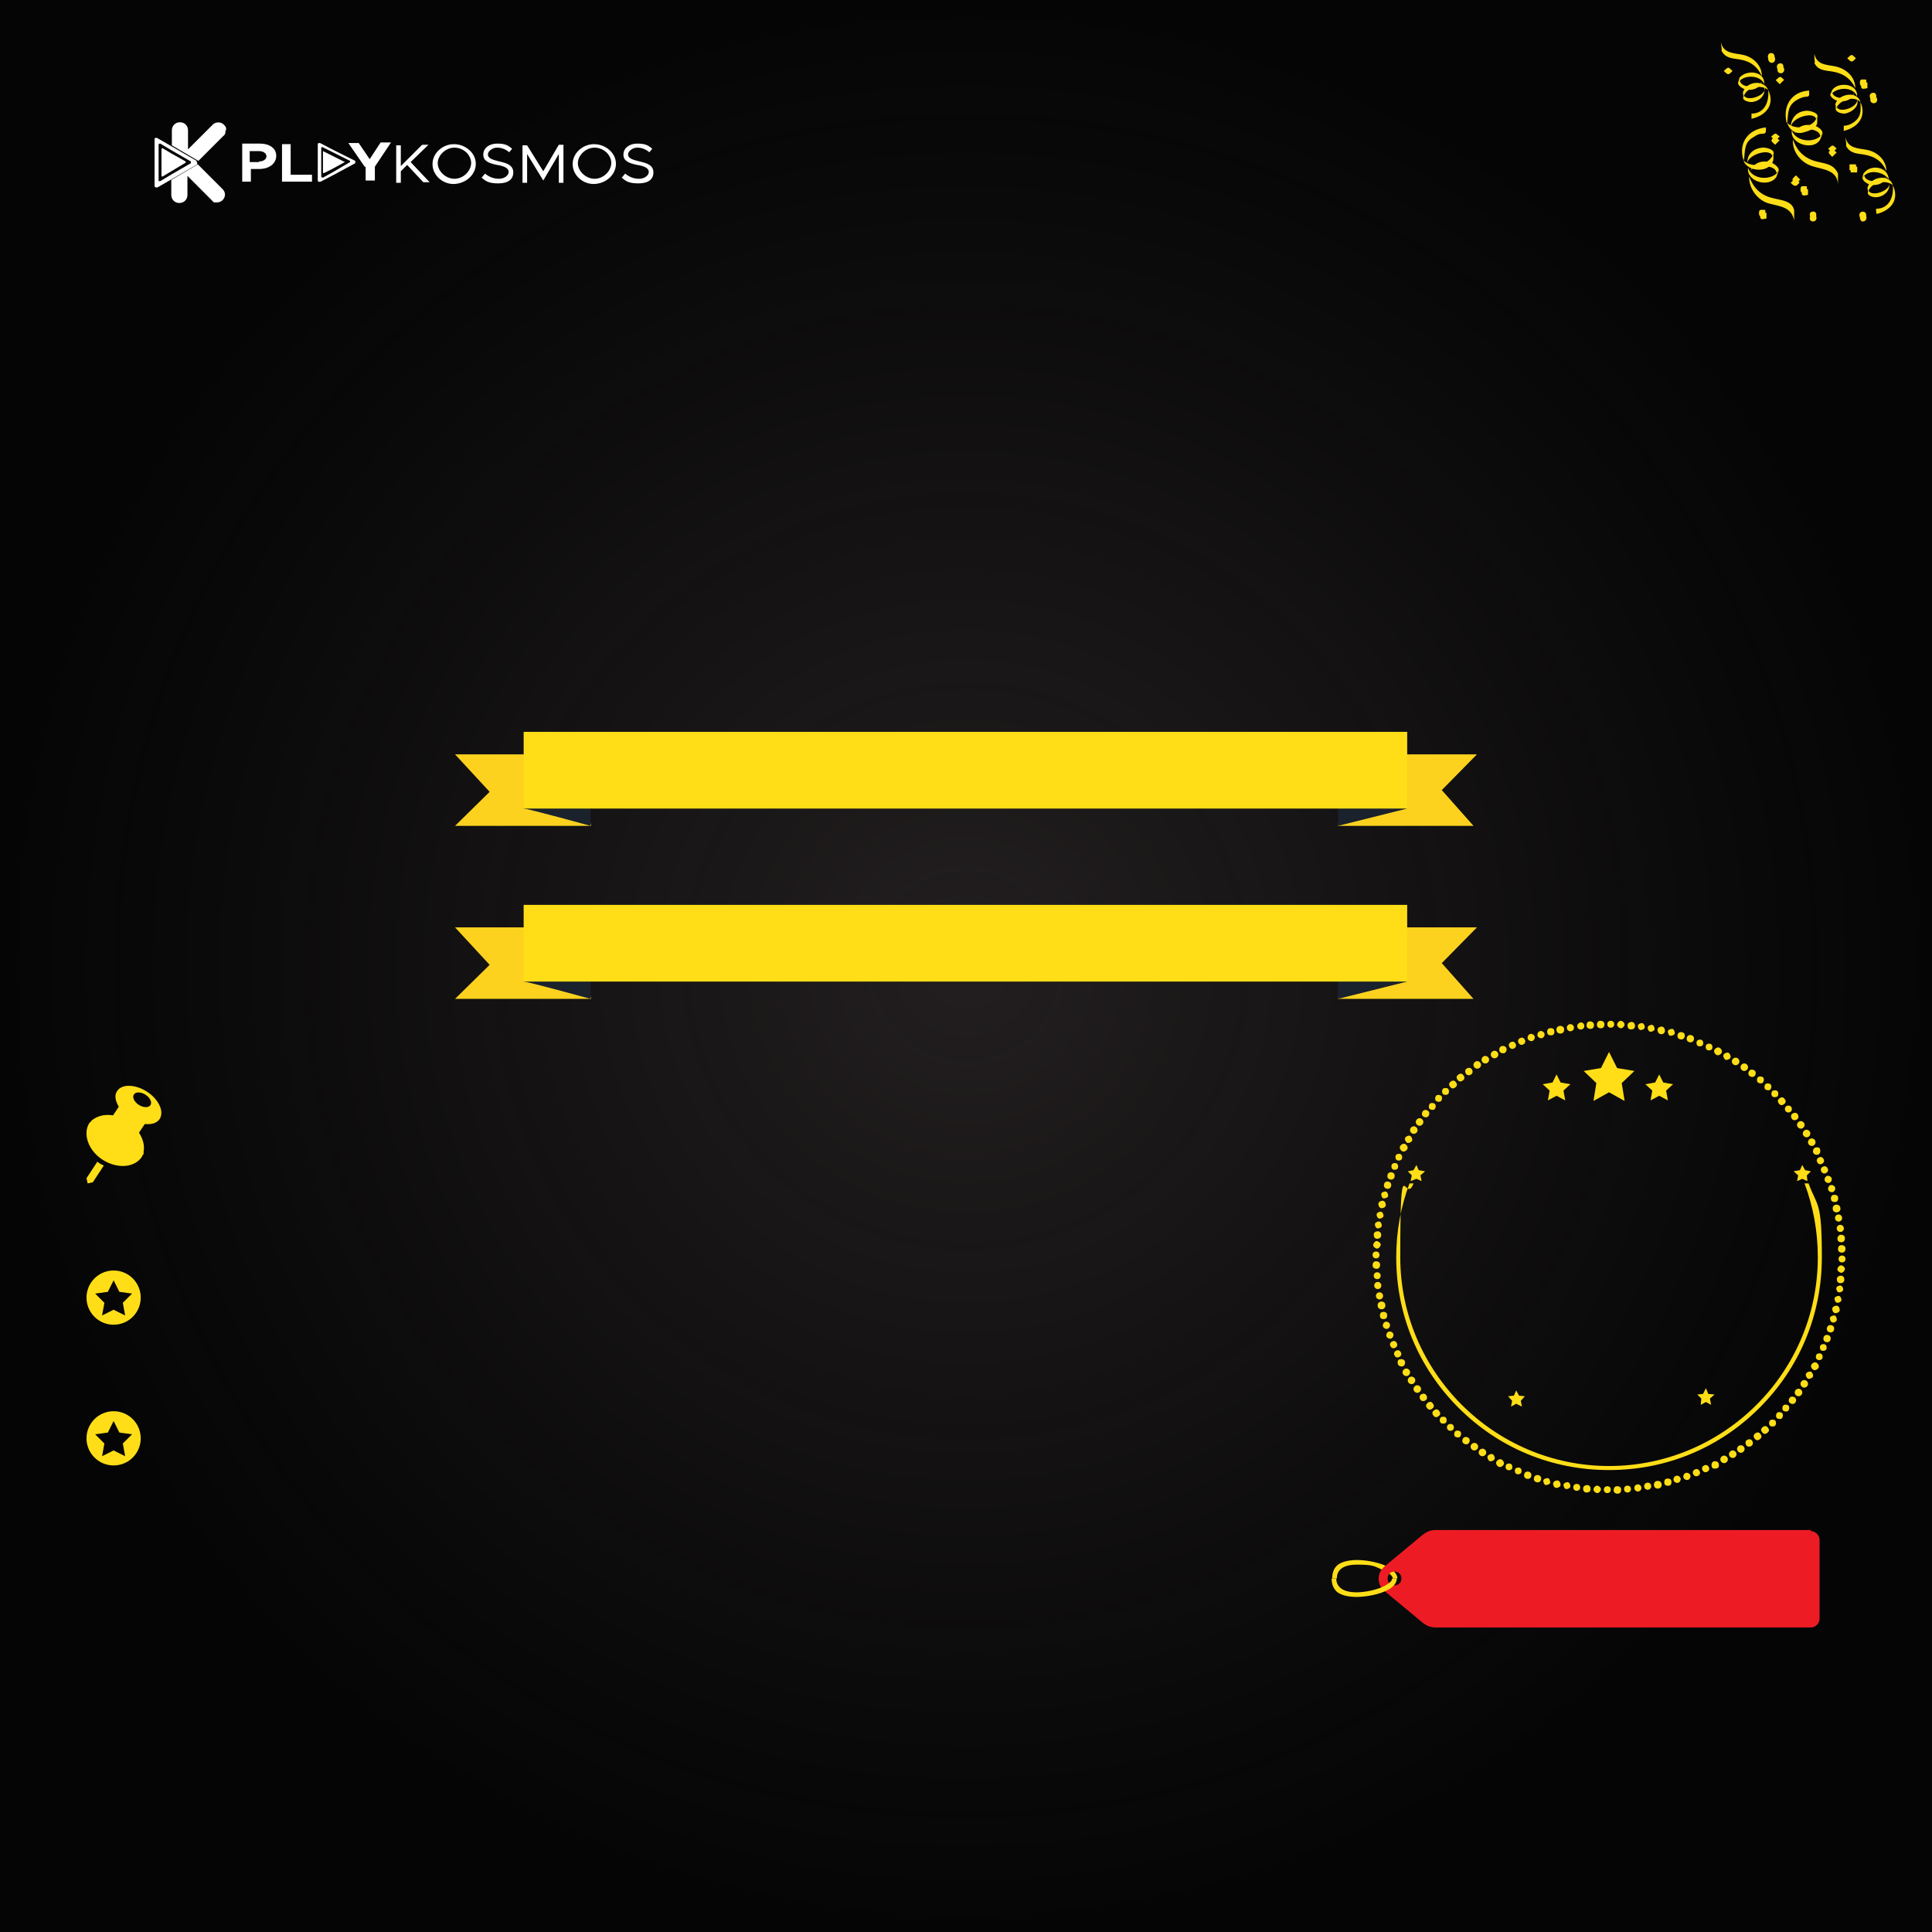 <?xml version="1.0" encoding="UTF-8"?>
<svg id="uuid-5d4c7c06-7549-42d8-900b-44bafec30b8a" data-name="Layer 1" xmlns="http://www.w3.org/2000/svg" width="335" height="335" xmlns:xlink="http://www.w3.org/1999/xlink" viewBox="0 0 335 335">
  <rect x="0" y="0" width="335" height="335" fill="#333333" stroke="none"/>
  <defs>
    <radialGradient id="uuid-5f9fe7d2-a66f-4a2b-bd72-95e60a040058" cx="167.5" cy="-338.39" fx="167.5" fy="-338.39" r="167.5" gradientTransform="translate(0 -170.89) scale(1 -1)" gradientUnits="userSpaceOnUse">
      <stop offset="0" stop-color="#231f20"/>
      <stop offset="1" stop-color="#000" stop-opacity=".9"/>
    </radialGradient>
  </defs>
  <path d="M0,0H335V335H0V0Z" fill="url(#uuid-5f9fe7d2-a66f-4a2b-bd72-95e60a040058)"/>
  <g>
    <g>
      <path d="M39.1,22.6c0,.4,0,.7-.4,1l-4.3,4.3-4.6-2.7v-2.6c0-.8,.6-1.4,1.4-1.4s1.4,.6,1.4,1.4v3.3l4.3-4.3c.5-.5,1.4-.5,1.9,0s.4,.6,.4,1m-1.5,12.5h-.5c-.2,0-.3-.2-.4-.3l-4.3-4.3v3.3c0,.8-.6,1.4-1.4,1.4s-1.4-.6-1.4-1.4v-2.6l4.6-2.7,4.3,4.3c.9,.9,.2,2.3-1,2.3m-3.5-7v-.2l-1.2-.7-3.1-1.8-2.6-1.5c-.1,0-.3,0-.4,.1v8.2c0,.2,.1,.3,.3,.3h.2l2.6-1.5,4.3-2.5v-.3l-.1-.1Zm-1,.1v.1l-3.3,1.9-2,1.2h-.3v-6.3c0-.1,.1-.2,.2-.2h.1l2,1.2,3.3,1.9v.2Z" fill="#fff"/>
      <path d="M32.2,28.2l-2.5,1.5-1.5,.9h-.2v-4.7s0-.2,.2-.2l1.5,.9,2.5,1.4v.2" fill="#fff"/>
      <g>
        <path d="M61.6,28v-.1l-3.8-1.9-2.3-1.2c-.2,0-.4,0-.4,.2v6.3c0,.2,.3,.3,.5,.2l2.3-1.2,3.7-2v-.3Zm-.9,.1l-2.9,1.7-1.8,1s-.3,0-.3-.2v-4.9c0-.1,0-.2,.2-.2l1.8,.9,3,1.5v.2Z" fill="#fff"/>
        <path d="M59.8,28.1l-2.2,1.2-1.4,.7h-.2v-3.8l1.4,.7,2.2,1.1m-17.8-3.1h3.3c1.6,0,2.8,.8,2.8,2.1s-1.1,2.2-2.7,2.3h-1.7v2.2h-1.5v-6.6h-.2Zm3.1,3.1c.8,0,1.3-.4,1.3-.9s-.5-.9-1.3-.9h-1.6v1.9h1.6v-.1Zm9.2,2.2v1.3h-5.2v-6.5h1.5v5.3h3.7v-.1Zm9.2-1.2l-2.9-4.2h1.8l1.9,2.8,1.9-2.9h1.8l-2.8,4.2v2.4h-1.6v-2.4h-.1v.1Zm5.4-3.8h.8v3.6l3.7-3.7h1.1l-3.1,3,3.3,3.5h-1.1l-2.8-3-1.1,1.1v2h-.8v-6.5Zm6.3,3.2c0-1.8,1.7-3.4,3.7-3.4s3.8,1.5,3.8,3.4-1.7,3.4-3.7,3.5c-2,.1-3.8-1.5-3.8-3.4v-.1Zm6.7-.1c0-1.5-1.4-2.7-2.9-2.7s-2.9,1.3-2.9,2.7,1.4,2.7,2.9,2.7,2.9-1.3,2.9-2.8v.1Zm1.9,2.4l.5-.6c.6,.5,1.4,.9,2.4,.9s1.7-.6,1.7-1.2-.7-1-2-1.2c-1.5-.3-2.4-.7-2.4-1.8s1-1.9,2.4-1.9,1.9,.3,2.6,.9l-.5,.6c-.6-.5-1.3-.8-2.1-.8s-1.6,.6-1.6,1.2,.7,.9,2,1.2c1.4,.3,2.4,.7,2.4,1.9s-.9,1.9-2.6,1.9-2.2-.4-2.9-1l.1-.1Zm7-5.5h.8l2.8,4.5,2.7-4.6h.8v6.6h-.8v-5l-2.7,4.6-2.8-4.6v5h-.8v-6.5Zm8.7,3.2c0-1.8,1.7-3.4,3.7-3.4s3.8,1.5,3.8,3.4-1.7,3.4-3.7,3.5c-2,.1-3.8-1.5-3.8-3.4v-.1Zm6.7-.1c0-1.5-1.4-2.7-2.9-2.7s-2.9,1.3-2.9,2.7,1.4,2.7,2.9,2.7,2.9-1.3,2.9-2.8v.1Zm1.9,2.4l.5-.6c.6,.5,1.4,.9,2.4,.9s1.7-.6,1.7-1.2-.7-1-2-1.2c-1.5-.3-2.4-.7-2.4-1.8s1-1.9,2.4-1.9,1.9,.3,2.6,.9l-.5,.6c-.6-.5-1.3-.8-2.1-.8s-1.6,.6-1.6,1.2,.7,.9,2,1.2c1.4,.3,2.4,.7,2.4,1.9s-.9,1.9-2.6,1.9-2.2-.4-2.9-1l.1-.1Z" fill="#fff"/>
      </g>
    </g>
    <g>
      <path d="M312.9,205.2c1.5,4,2.3,8.3,2.3,12.8,0,20-16.3,36.2-36.2,36.2s-36.2-16.3-36.2-36.2,.8-8.8,2.3-12.8h-.7c-1.5,4-2.3,8.3-2.3,12.8,0,9.9,3.8,19.1,10.8,26.1,7,7,16.2,10.8,26.1,10.8s19.1-3.8,26.1-10.8,10.8-16.2,10.8-26.1-.8-8.7-2.3-12.8h-.7Zm-33.9-22.8l1.4,2.8,3,.5-2.2,2.1,.5,3.1-2.7-1.5-2.7,1.5,.5-3.1-2.2-2.1,3-.5,1.4-2.8h0Zm8.7,3.9l.7,1.4,1.7,.3-1.2,1.1,.3,1.7-1.5-.8-1.5,.8,.3-1.7-1.2-1.1,1.7-.3,.7-1.4Zm-17.8,0l.7,1.4,1.7,.3-1.2,1.1,.3,1.7-1.5-.8-1.5,.8,.3-1.7-1.2-1.1,1.7-.3,.7-1.4Z" fill="#ffde17"/>
      <path d="M262.9,241.1l.5,.9,1,.1-.7,.8,.2,1-1-.5-.9,.5,.2-1-.7-.8,1-.1,.4-.9Zm32.9-.4l.4,1,1.1,.1-.8,.7,.2,1.1-.9-.5-.9,.5,.1-1.1-.7-.7,1-.1,.5-1h0Zm16.7-38.7l.5,.9,1,.2-.7,.7,.1,1-.9-.4-.9,.4,.2-1-.8-.7,1.1-.2,.4-.9h0Zm-66.9,0l.4,.9,1.1,.2-.8,.7,.2,1-.9-.4-1,.4,.2-1-.7-.7,1-.2,.5-.9Z" fill="#ffde17"/>
      <g>
        <circle cx="279.3" cy="177.6" r=".6" fill="#ffde17"/>
        <path d="M277.5,177c-.4,0-.6,.3-.6,.7s.3,.6,.7,.6,.6-.3,.6-.7-.3-.6-.7-.6Zm-1.1,.7c0-.3-.3-.6-.7-.6s-.6,.3-.6,.7,.3,.6,.7,.6,.6-.3,.6-.7Zm-1.7,.1c0-.3-.4-.6-.7-.5s-.6,.4-.5,.7c0,.3,.4,.6,.7,.5,.3,0,.6-.4,.5-.7Zm-1.8,.3c0-.3-.4-.6-.7-.5-.3,0-.6,.4-.5,.7,0,.3,.4,.6,.7,.5,.3,0,.6-.4,.5-.7Zm-1.7,.3c0-.3-.4-.6-.8-.5s-.6,.4-.5,.8c0,.3,.4,.6,.8,.5,.3,0,.6-.4,.5-.8Zm-1.7,.3c0-.3-.4-.5-.8-.4-.3,0-.5,.4-.4,.8,0,.3,.4,.5,.8,.4,.3,0,.5-.4,.4-.8Zm-1.7,.5c-.1-.3-.5-.5-.8-.4s-.5,.5-.4,.8,.5,.5,.8,.4,.5-.5,.4-.8Zm-1.7,.5c-.1-.3-.5-.5-.8-.4s-.5,.5-.4,.8,.5,.5,.8,.4,.5-.5,.4-.8Zm-1.7,.6c-.1-.3-.5-.5-.8-.3-.3,.1-.5,.5-.3,.8,.1,.3,.5,.5,.8,.3,.3-.1,.5-.5,.3-.8Zm-1.6,.7c-.1-.3-.5-.5-.8-.3-.3,.1-.5,.5-.3,.8,.1,.3,.5,.5,.8,.3,.3-.1,.5-.5,.3-.8Zm-1.6,.7c-.2-.3-.5-.4-.9-.3-.3,.2-.4,.5-.3,.9,.2,.3,.5,.4,.9,.3,.3-.2,.4-.5,.3-.9Zm-1.5,.8c-.2-.3-.6-.4-.9-.2s-.4,.6-.2,.9c.2,.3,.6,.4,.9,.2s.4-.6,.2-.9Zm-1.8,1.8c.3-.2,.4-.6,.2-.9-.2-.3-.6-.4-.9-.2s-.4,.6-.2,.9c.2,.3,.6,.4,.9,.2Zm-1.4,.9c.3-.2,.4-.6,.2-.9-.2-.3-.6-.4-.9-.2-.3,.2-.4,.6-.2,.9,.2,.3,.6,.4,.9,.2h0Zm-1.4,1.1c.3-.2,.3-.6,.1-.9s-.6-.3-.9-.1c-.3,.2-.3,.6-.1,.9,.2,.3,.6,.3,.9,.1Zm-1.4,1c.3-.2,.3-.6,0-.9-.2-.3-.6-.3-.9,0-.3,.2-.3,.6,0,.9,.2,.3,.6,.3,.9,0Zm-1.3,1.2c.3-.2,.3-.6,0-.9-.2-.3-.6-.3-.9,0-.3,.2-.3,.6,0,.9,.2,.3,.6,.3,.9,0Zm-1.3,1.2c.2-.2,.2-.7,0-.9s-.7-.2-.9,0-.2,.7,0,.9,.7,.2,.9,0Zm-1.2,1.2c.2-.3,.2-.7,0-.9-.3-.2-.7-.2-.9,0-.2,.3-.2,.7,0,.9,.3,.2,.7,.2,.9,0Zm-2,1.4c.3,.2,.7,.2,.9,0,.2-.3,.2-.7,0-.9-.3-.2-.7-.2-.9,0-.2,.3-.2,.7,0,.9Zm-1.1,1.3c.3,.2,.7,.2,.9-.1s.2-.7-.1-.9-.7-.2-.9,.1-.2,.7,.1,.9Zm-1,1.5c.3,.2,.7,.1,.9-.2s.1-.7-.2-.9-.7-.1-.9,.2-.1,.7,.2,.9Zm-1,1.4c.3,.2,.7,.1,.9-.2s.1-.7-.2-.9-.7-.1-.9,.2-.1,.7,.2,.9Zm-.9,1.6c.3,.2,.7,0,.9-.2,.2-.3,0-.7-.2-.9-.3-.2-.7,0-.9,.2-.2,.3,0,.7,.2,.9Zm-.8,1.5c.3,.2,.7,0,.9-.3s0-.7-.3-.9-.7,0-.9,.3,0,.7,.3,.9Zm-.8,1.6c.3,.1,.7,0,.8-.3s0-.7-.3-.8-.7,0-.8,.3,0,.7,.3,.8Zm-.7,1.6c.3,.1,.7,0,.8-.3s0-.7-.3-.8-.7,0-.8,.3,0,.7,.3,.8Zm-.6,1.7c.3,.1,.7,0,.8-.4,.1-.3,0-.7-.4-.8-.3-.1-.7,0-.8,.4-.1,.3,0,.7,.4,.8Zm-.6,1.6c.3,.1,.7,0,.8-.4,.1-.3,0-.7-.4-.8-.3-.1-.7,0-.8,.4-.1,.3,0,.7,.4,.8Zm-.5,1.7c.3,0,.7-.1,.8-.4,0-.3-.1-.7-.4-.8-.3,0-.7,.1-.8,.4,0,.3,.1,.7,.4,.8Zm-.4,1.7c.3,0,.7-.1,.8-.5,0-.3-.1-.7-.5-.8-.3,0-.7,.1-.8,.5,0,.3,.1,.7,.5,.8Zm-.3,1.8c.3,0,.7-.2,.7-.5s-.2-.7-.5-.7-.7,.2-.7,.5,.2,.7,.5,.7Zm-.3,1.7c.3,0,.7-.2,.7-.5s-.2-.7-.5-.7-.7,.2-.7,.5,.2,.7,.5,.7Zm-.1,1.8c.3,0,.7-.2,.7-.6s-.2-.7-.6-.7-.7,.2-.7,.6,.2,.7,.6,.7Zm-.1,1.7c.4,0,.6-.3,.7-.6s-.3-.6-.6-.7-.6,.3-.7,.6c0,.4,.3,.6,.6,.7Z" fill="#ffde17"/>
        <circle cx="238.6" cy="217.6" r=".6" fill="#ffde17"/>
        <path d="M238.7,220c.4,0,.6-.3,.6-.7s-.3-.6-.7-.6-.6,.3-.6,.7,.3,.6,.7,.6Z" fill="#ffde17"/>
        <circle cx="238.8" cy="221.2" r=".6" fill="#ffde17"/>
        <path d="M239,223.5c.3,0,.6-.4,.5-.7,0-.3-.4-.6-.7-.5-.3,0-.6,.4-.5,.7,0,.3,.4,.6,.7,.5Zm.3,1.8c.3,0,.6-.4,.5-.7,0-.3-.4-.6-.7-.5-.3,0-.6,.4-.5,.7,0,.3,.4,.6,.7,.5Zm.4,1.7c.3,0,.6-.4,.5-.8,0-.3-.4-.6-.8-.5s-.6,.4-.5,.8c0,.3,.4,.6,.8,.5Zm.4,1.7c.3,0,.5-.4,.4-.8,0-.3-.4-.5-.8-.4-.3,0-.5,.4-.4,.8,0,.3,.4,.5,.8,.4Zm.5,1.7c.3-.1,.5-.5,.4-.8s-.5-.5-.8-.4-.5,.5-.4,.8,.5,.5,.8,.4Zm.6,1.7c.3-.1,.5-.5,.4-.8s-.5-.5-.8-.4-.5,.5-.4,.8,.5,.5,.8,.4Zm1,.8c-.1-.3-.5-.5-.8-.3-.3,.1-.5,.5-.3,.8,.1,.3,.5,.5,.8,.3,.3-.1,.5-.5,.3-.8Zm.7,1.6c-.1-.3-.5-.5-.8-.3-.3,.1-.5,.5-.3,.8,.1,.3,.5,.5,.8,.3,.3-.1,.5-.5,.3-.8Zm.7,1.5c-.2-.3-.5-.4-.9-.3s-.4,.5-.3,.9c.2,.3,.5,.4,.9,.3,.3-.2,.4-.5,.3-.9Zm.8,1.6c-.2-.3-.6-.4-.9-.2-.3,.2-.4,.6-.2,.9,.2,.3,.6,.4,.9,.2,.3-.2,.4-.6,.2-.9Zm.9,1.4c-.2-.3-.6-.4-.9-.2-.3,.2-.4,.6-.2,.9,.2,.3,.6,.4,.9,.2,.3-.2,.4-.6,.2-.9Zm1,1.5c-.2-.3-.6-.4-.9-.2-.3,.2-.4,.6-.2,.9,.2,.3,.6,.4,.9,.2,.3-.2,.4-.6,.2-.9Zm1,1.4c-.2-.3-.6-.3-.9-.1-.3,.2-.3,.6-.1,.9,.2,.3,.6,.3,.9,.1,.3-.2,.3-.6,.1-.9Zm1.1,1.4c-.2-.3-.6-.3-.9,0s-.3,.6,0,.9c.2,.3,.6,.3,.9,0,.3-.2,.3-.6,0-.9Zm1.1,1.3c-.2-.3-.6-.3-.9,0-.3,.2-.3,.6,0,.9,.2,.3,.6,.3,.9,0,.3-.2,.3-.6,0-.9Zm1.2,1.2c-.2-.2-.7-.2-.9,0s-.2,.7,0,.9,.7,.2,.9,0,.2-.7,0-.9Z" fill="#ffde17"/>
        <circle cx="251.5" cy="247.5" r=".6" fill="#ffde17"/>
        <path d="M253.2,248.2c-.3-.2-.7-.2-.9,0-.2,.3-.2,.7,0,.9,.3,.2,.7,.2,.9,0,.2-.3,.2-.7,0-.9Zm1.4,1.1c-.3-.2-.7-.2-.9,.1s-.2,.7,.1,.9,.7,.2,.9-.1,.2-.7-.1-.9Zm1.4,1c-.3-.2-.7-.1-.9,.2s-.1,.7,.2,.9,.7,.1,.9-.2c.2-.3,.1-.7-.2-.9Zm1.4,1c-.3-.2-.7-.1-.9,.2s-.1,.7,.2,.9c.3,.2,.7,.1,.9-.2,.2-.3,.1-.7-.2-.9Zm1.5,.9c-.3-.2-.7,0-.9,.2-.2,.3,0,.7,.2,.9,.3,.2,.7,0,.9-.2,.2-.3,0-.7-.2-.9Zm1.5,.9c-.3-.2-.7,0-.9,.3-.2,.3,0,.7,.3,.9s.7,0,.9-.3c.2-.3,0-.7-.3-.9Zm1.5,.7c-.3-.1-.7,0-.8,.3-.1,.3,0,.7,.3,.8s.7,0,.8-.3c.1-.3,0-.7-.3-.8Zm1.6,.7c-.3-.1-.7,0-.8,.3-.1,.3,0,.7,.3,.8s.7,0,.8-.3c.1-.3,0-.7-.3-.8Zm1.6,.7c-.3-.1-.7,0-.8,.4-.1,.3,0,.7,.4,.8,.3,.1,.7,0,.8-.4,.1-.3,0-.7-.4-.8h0Zm1.7,.6c-.3-.1-.7,0-.8,.4-.1,.3,0,.7,.4,.8,.3,.1,.7,0,.8-.4,.1-.3,0-.7-.4-.8h0Zm1.6,.5c-.3,0-.7,.1-.8,.4,0,.3,.1,.7,.4,.8,.3,0,.7-.1,.8-.4,0-.3-.1-.7-.4-.8Zm1.7,.4c-.3,0-.7,.1-.8,.5,0,.3,.1,.7,.5,.8,.3,0,.7-.1,.8-.5,0-.3-.1-.7-.5-.8Zm1.7,.3c-.3,0-.7,.2-.7,.5s.2,.7,.5,.7,.7-.2,.7-.5-.2-.7-.5-.7Z" fill="#ffde17"/>
        <circle cx="273.4" cy="257.9" r=".6" fill="#ffde17"/>
        <path d="M275.2,257.5c-.3,0-.7,.2-.7,.6s.2,.7,.6,.7,.7-.2,.7-.6-.2-.7-.6-.7Zm1.8,.1c-.4,0-.6,.3-.7,.6,0,.4,.3,.6,.6,.7,.4,0,.6-.3,.7-.6,0-.4-.3-.6-.6-.7Z" fill="#ffde17"/>
        <circle cx="278.7" cy="258.3" r=".6" fill="#ffde17"/>
        <path d="M280.4,257.7c-.4,0-.6,.3-.6,.7s.3,.6,.7,.6,.6-.3,.6-.7-.3-.6-.7-.6Z" fill="#ffde17"/>
        <circle cx="282.2" cy="258.2" r=".6" fill="#ffde17"/>
        <path d="M283.9,257.4c-.3,0-.6,.4-.5,.7,0,.3,.4,.6,.7,.5,.3,0,.6-.4,.5-.7,0-.3-.4-.6-.7-.5Zm1.7-.3c-.3,0-.6,.4-.5,.7,0,.3,.4,.6,.7,.5,.3,0,.6-.4,.5-.7,0-.3-.4-.6-.7-.5Zm1.7-.3c-.3,0-.6,.4-.5,.8,0,.3,.4,.6,.8,.5s.6-.4,.5-.8c0-.3-.4-.6-.8-.5Zm1.7-.4c-.3,0-.5,.4-.4,.8,0,.3,.4,.5,.8,.4,.3,0,.5-.4,.4-.8,0-.3-.4-.5-.8-.4Zm1.6-.5c-.3,.1-.5,.5-.4,.8s.5,.5,.8,.4,.5-.5,.4-.8-.5-.5-.8-.4Zm1.7-.5c-.3,.1-.5,.5-.4,.8s.5,.5,.8,.4,.5-.5,.4-.8-.5-.5-.8-.4h0Zm1.6-.6c-.3,.1-.5,.5-.3,.8,.1,.3,.5,.5,.8,.3,.3-.1,.5-.5,.3-.8-.1-.3-.5-.5-.8-.3Zm1.6-.7c-.3,.1-.5,.5-.3,.8,.1,.3,.5,.5,.8,.3,.3-.1,.5-.5,.3-.8-.1-.3-.5-.5-.8-.3Zm1.6-.7c-.3,.2-.4,.5-.3,.9s.5,.4,.9,.3,.4-.5,.3-.9c-.2-.3-.5-.4-.9-.3Zm1.5-.9c-.3,.2-.4,.6-.2,.9s.6,.4,.9,.2,.4-.6,.2-.9c-.2-.3-.6-.4-.9-.2Zm1.5-.9c-.3,.2-.4,.6-.2,.9,.2,.3,.6,.4,.9,.2s.4-.6,.2-.9c-.2-.3-.6-.4-.9-.2Zm1.4-.9c-.3,.2-.4,.6-.2,.9,.2,.3,.6,.4,.9,.2s.4-.6,.2-.9c-.2-.3-.6-.4-.9-.2Zm1.4-1c-.3,.2-.3,.6-.1,.9,.2,.3,.6,.3,.9,.1s.3-.6,.1-.9c-.2-.3-.6-.3-.9-.1Zm1.4-1.1c-.3,.2-.3,.6,0,.9,.2,.3,.6,.3,.9,0,.3-.2,.3-.6,0-.9-.2-.3-.6-.3-.9,0Zm1.3-1.1c-.3,.2-.3,.6,0,.9,.2,.3,.6,.3,.9,0,.3-.2,.3-.6,0-.9-.2-.3-.6-.3-.9,0Zm1.3-1.2c-.2,.2-.2,.7,0,.9s.7,.2,.9,0c.2-.2,.2-.7,0-.9s-.7-.2-.9,0Zm1.2-1.3c-.2,.3-.2,.7,0,.9,.3,.2,.7,.2,.9,0,.2-.3,.2-.7,0-.9-.3-.2-.7-.2-.9,0Zm2-1.3c-.3-.2-.7-.2-.9,0-.2,.3-.2,.7,0,.9,.3,.2,.7,.2,.9,0,.2-.3,.2-.7,0-.9Zm1.1-1.4c-.3-.2-.7-.2-.9,.1-.2,.3-.2,.7,.1,.9,.3,.2,.7,.2,.9-.1,.2-.3,.2-.7-.1-.9Zm1-1.4c-.3-.2-.7-.1-.9,.2-.2,.3-.1,.7,.2,.9,.3,.2,.7,.1,.9-.2,.2-.3,.1-.7-.2-.9Zm1-1.5c-.3-.2-.7-.1-.9,.2-.2,.3-.1,.7,.2,.9s.7,.1,.9-.2c.2-.3,.1-.7-.2-.9Zm.9-1.5c-.3-.2-.7,0-.9,.2-.2,.3,0,.7,.2,.9,.3,.2,.7,0,.9-.2,.2-.3,0-.7-.2-.9Zm.9-1.6c-.3-.2-.7,0-.9,.3-.2,.3,0,.7,.3,.9s.7,0,.9-.3c.2-.3,0-.7-.3-.9Zm.7-1.6c-.3-.1-.7,0-.8,.3-.1,.3,0,.7,.3,.8s.7,0,.8-.3c.1-.3,0-.7-.3-.8Zm.7-1.6c-.3-.1-.7,0-.8,.3-.1,.3,0,.7,.3,.8s.7,0,.8-.3c.1-.3,0-.7-.3-.8Zm.6-1.6c-.3-.1-.7,0-.8,.4-.1,.3,0,.7,.4,.8,.3,.1,.7,0,.8-.4,.1-.3,0-.7-.4-.8Zm.6-1.7c-.3-.1-.7,0-.8,.4-.1,.3,0,.7,.4,.8,.3,.1,.7,0,.8-.4,.1-.3,0-.7-.4-.8Zm.5-1.7c-.3,0-.7,.1-.8,.4,0,.3,.1,.7,.4,.8s.7-.1,.8-.4c0-.3-.1-.7-.4-.8Zm.4-1.7c-.3,0-.7,.1-.8,.5,0,.3,.1,.7,.5,.8,.3,0,.7-.1,.8-.5,0-.3-.1-.7-.5-.8Zm.3-1.7c-.3,0-.7,.2-.7,.5s.2,.7,.5,.7,.7-.2,.7-.5-.2-.7-.5-.7Zm.3-1.8c-.3,0-.7,.2-.7,.5s.2,.7,.5,.7,.7-.2,.7-.5-.2-.7-.5-.7Zm.1-1.7c-.3,0-.7,.2-.7,.6s.2,.7,.6,.7,.7-.2,.7-.6-.2-.7-.6-.7Zm.1-1.8c-.4,0-.6,.3-.7,.6s.3,.6,.6,.7c.4,0,.6-.3,.7-.6,0-.4-.3-.6-.6-.7Z" fill="#ffde17"/>
        <circle cx="319.4" cy="218.3" r=".6" fill="#ffde17"/>
        <path d="M319.3,215.9c-.4,0-.6,.3-.6,.7s.3,.6,.7,.6,.6-.3,.6-.7-.3-.6-.7-.6Zm-.1-1.8c-.3,0-.6,.3-.6,.7s.3,.6,.7,.6,.6-.3,.6-.7-.3-.6-.7-.6Zm-.2-1.7c-.3,0-.6,.4-.5,.7,0,.3,.4,.6,.7,.5,.3,0,.6-.4,.5-.7,0-.3-.4-.6-.7-.5Zm-.3-1.8c-.3,0-.6,.4-.5,.7,0,.3,.4,.6,.7,.5,.3,0,.6-.4,.5-.7,0-.3-.4-.6-.7-.5Zm-.4-1.7c-.3,0-.6,.4-.5,.8,0,.3,.4,.6,.8,.5s.6-.4,.5-.8c0-.3-.4-.6-.8-.5Zm-.4-1.7c-.3,0-.5,.4-.4,.8,0,.3,.4,.5,.8,.4,.3,0,.5-.4,.4-.8,0-.3-.4-.5-.8-.4Zm-.5-1.7c-.3,.1-.5,.5-.4,.8s.5,.5,.8,.4,.5-.5,.4-.8-.5-.5-.8-.4Zm-.6-1.6c-.3,.1-.5,.5-.4,.8s.5,.5,.8,.4,.5-.5,.4-.8-.5-.5-.8-.4Zm-1-.8c.1,.3,.5,.5,.8,.3,.3-.1,.5-.5,.3-.8-.1-.3-.5-.5-.8-.3-.3,.1-.5,.5-.3,.8Zm-.7-1.6c.1,.3,.5,.5,.8,.3,.3-.1,.5-.5,.3-.8-.1-.3-.5-.5-.8-.3-.3,.1-.5,.5-.3,.8Zm-.7-1.6c.2,.3,.5,.4,.9,.3,.3-.2,.4-.5,.3-.9s-.5-.4-.9-.3c-.3,.2-.4,.5-.3,.9Zm-.8-1.5c.2,.3,.6,.4,.9,.2s.4-.6,.2-.9c-.2-.3-.6-.4-.9-.2s-.4,.6-.2,.9Zm-.9-1.5c.2,.3,.6,.4,.9,.2s.4-.6,.2-.9-.6-.4-.9-.2-.4,.6-.2,.9Zm-1-1.5c.2,.3,.6,.4,.9,.2s.4-.6,.2-.9c-.2-.3-.6-.4-.9-.2s-.4,.6-.2,.9Zm-1-1.4c.2,.3,.6,.3,.9,.1s.3-.6,.1-.9c-.2-.3-.6-.3-.9-.1s-.3,.6-.1,.9Z" fill="#ffde17"/>
        <circle cx="310.1" cy="192.3" r=".6" fill="#ffde17"/>
        <path d="M308.5,191.4c.2,.3,.6,.3,.9,0,.3-.2,.3-.6,0-.9-.2-.3-.6-.3-.9,0-.3,.2-.3,.6,0,.9Zm-1.2-1.3c.2,.2,.7,.2,.9,0s.2-.7,0-.9-.7-.2-.9,0c-.2,.2-.2,.7,0,.9Zm-.3-1.2c.2-.3,.2-.7,0-.9-.3-.2-.7-.2-.9,0-.2,.3-.2,.7,0,.9,.3,.2,.7,.2,.9,0Zm-2.2-1.2c.3,.2,.7,.2,.9,0,.2-.3,.2-.7,0-.9-.3-.2-.7-.2-.9,0s-.2,.7,0,.9Zm-1.4-1.1c.3,.2,.7,.2,.9-.1s.2-.7-.1-.9c-.3-.2-.7-.2-.9,.1-.2,.3-.2,.7,.1,.9Zm-1.3-1c.3,.2,.7,.1,.9-.2,.2-.3,.1-.7-.2-.9-.3-.2-.7-.1-.9,.2-.2,.3-.1,.7,.2,.9Zm-1.5-1c.3,.2,.7,.1,.9-.2,.2-.3,.1-.7-.2-.9-.3-.2-.7-.1-.9,.2-.2,.3-.1,.7,.2,.9Zm-1.5-.9c.3,.2,.7,0,.9-.2,.2-.3,0-.7-.2-.9-.3-.2-.7,0-.9,.2-.2,.3,0,.7,.2,.9Zm-1.5-.8c.3,.2,.7,0,.9-.3,.2-.3,0-.7-.3-.9s-.7,0-.9,.3,0,.7,.3,.9Zm-1.5-.8c.3,.1,.7,0,.8-.3,.1-.3,0-.7-.3-.8s-.7,0-.8,.3c-.1,.3,0,.7,.3,.8Zm-1.6-.7c.3,.1,.7,0,.8-.3,.1-.3,0-.7-.3-.8s-.7,0-.8,.3c-.1,.3,0,.7,.3,.8Zm-1.6-.7c.3,.1,.7,0,.8-.4,.1-.3,0-.7-.4-.8-.3-.1-.7,0-.8,.4-.1,.3,0,.7,.4,.8Zm-1.6-.5c.3,.1,.7,0,.8-.4s0-.7-.4-.8c-.3-.1-.7,0-.8,.4-.1,.3,0,.7,.4,.8Zm-.9-1c0-.3-.1-.7-.4-.8-.3,0-.7,.1-.8,.4,0,.3,.1,.7,.4,.8,.3,0,.7-.1,.8-.4Zm-2.2-1.2c-.3,0-.7,.1-.8,.5,0,.3,.1,.7,.5,.8s.7-.1,.8-.5c0-.3-.1-.7-.5-.8Zm-1.8-.3c-.3,0-.7,.2-.7,.5s.2,.7,.5,.7,.7-.2,.7-.5-.2-.7-.5-.7Zm-1.7-.3c-.3,0-.7,.2-.7,.5s.2,.7,.5,.7,.7-.2,.7-.5-.2-.7-.5-.7Zm-1.8-.2c-.3,0-.7,.2-.7,.6s.2,.7,.6,.7,.7-.2,.7-.6-.2-.7-.6-.7Zm-1.8-.2c-.4,0-.6,.3-.7,.6,0,.4,.3,.6,.6,.7,.4,0,.6-.3,.7-.6,0-.4-.3-.6-.6-.7Z" fill="#ffde17"/>
      </g>
    </g>
    <path d="M244,130.8h12.1l-6.1,6.2,5.5,6.2h-23.5l1.9-9.7,10.1-2.7Z" fill="#fcd21f"/>
    <path d="M244,140.2l-12,3v-4.5l12,1.5Z" fill="#1a222c"/>
    <path d="M90.8,130.8h-11.9l6,6.5-6,5.9h23.6l-2-8.4-9.7-4Z" fill="#fcd21f"/>
    <path d="M90.8,140.2c.7,0,11.6,3,11.6,3v-4l-11.6,.9v.1Z" fill="#1a222c"/>
    <path d="M90.8,126.9H244v13.3H90.8v-13.3Z" fill="#ffde17"/>
    <g>
      <path d="M244,160.8h12.1l-6.1,6.2,5.5,6.2h-23.5l1.9-9.7,10.1-2.7Z" fill="#fcd21f"/>
      <path d="M244,170.2l-12,3v-4.5l12,1.5Z" fill="#1a222c"/>
      <path d="M90.8,160.8h-11.9l6,6.5-6,5.9h23.6l-2-8.4-9.7-4Z" fill="#fcd21f"/>
      <path d="M90.8,170.2c.7,0,11.6,3,11.6,3v-4l-11.6,.9v.1Z" fill="#1a222c"/>
      <path d="M90.8,156.9H244v13.3H90.8v-13.3Z" fill="#ffde17"/>
    </g>
    <path d="M16.9,201.4l-1.9,2.9,.2,.9,.9-.2,1.9-2.9-.6-.3c-.2-.1-.4-.3-.6-.4h.1Zm7.9-1c0-.1,0-.2,.1-.3v-.4c.2-1.1-.1-2.2-.8-3.3l1-1.5c1.1,.1,2.1-.1,2.6-.9,.8-1.3-.2-3.4-2.2-4.7s-4.4-1.4-5.2-.1c-.5,.7-.3,1.7,.3,2.7l-1,1.5c-1.2-.2-2.4,0-3.3,.6-.1,0-.2,.2-.3,.2l-.2,.2c0,.1-.2,.2-.3,.3-1.2,1.9-.2,4.8,2.3,6.4,2.5,1.6,5.5,1.4,6.8-.5,0-.1,.1-.2,.2-.4v.2Zm-.7-8.8c-.8-.5-1.2-1.3-.9-1.8,.3-.5,1.2-.5,2,0s1.2,1.3,.9,1.8c-.3,.5-1.2,.5-2,0Zm-4.4,53.1c-2.6,0-4.7,2.1-4.7,4.7s2.1,4.7,4.7,4.7,4.7-2.1,4.7-4.7-2.1-4.7-4.7-4.7Zm2,7.8l-2-1-2,1,.4-2.2-1.6-1.6,2.2-.3,1-2,1,2,2.2,.3-1.6,1.6,.4,2.2Zm-2-32.2c-2.6,0-4.7,2.1-4.7,4.7s2.1,4.7,4.7,4.7,4.7-2.1,4.7-4.7-2.1-4.7-4.7-4.7Zm2,7.8l-2-1-2,1,.4-2.2-1.6-1.6,2.2-.3,1-2,1,2,2.2,.3-1.6,1.6,.4,2.2Z" fill="#ffde17"/>
    <g>
      <path d="M231.8,273.7c0-1.1,.6-2.4,3.5-2.4s3,.3,4.2,.8,2,1.1,2,1.6h.8c0-.9-.9-1.7-2.5-2.4-1.4-.5-3.1-.8-4.5-.8s-2.7,.3-3.4,.9c-.6,.5-.9,1.3-.9,2.3h.8Z" fill="#ffde17"/>
      <path d="M314,265.3h-65.1c-.8,0-1.6,.3-2.3,.9l-6.5,5.4c-1.4,1.1-1.4,3.2,0,4.3l6.5,5.4c.7,.6,1.5,.9,2.3,.9h65.1c.8,0,1.5-.7,1.5-1.5v-13.7c0-.8-.7-1.5-1.5-1.5v-.2h0Zm-72.2,9.6c-.7,0-1.2-.5-1.2-1.2s.5-1.2,1.2-1.2,1.2,.5,1.2,1.2-.5,1.2-1.2,1.2Z" fill="#ed1c24"/>
      <path d="M231.8,276c.7,.6,2,.9,3.4,.9s3.2-.3,4.5-.8c1.7-.6,2.5-1.5,2.5-2.4h-.8c0,.5-.8,1.1-2,1.6-1.3,.5-2.9,.8-4.2,.8-2.8,0-3.5-1.3-3.5-2.4h-.8c0,1,.3,1.7,.9,2.3h0Z" fill="#ffde17"/>
    </g>
    <g>
      <path d="M322,29.9c0-.2,.1-.9,0-1h-1.1v1h1m-8.4,3.9v-1c-.8,0-1.1-.2-1.1,.6s.7,.4,1.1,.4m11.4-15.9c.8,0,.8-1.2,0-1.2s-.8,1.2,0,1.2m-6.5,8.5l-.7-.7c-.8,.8-.8,.7,0,1.5l.8-.8m-10-2.1l-.7-.7c-.8,.8-.9,.7,0,1.5l.8-.8m14.4,14.1c.9,0,.8-1.4,0-1.2-.8,0-.5,1.3,0,1.2m-14.2-25.7c.7,0,.8-1.1,.1-1.2-.8-.1-1,1.2-.1,1.2m-1.6-1.8c.8,0,.8-1.3,0-1.3s-.8,1.2,0,1.3m4.8,20.7l-.7-.7-.8,.8c.7,.7,.9,.7,1.5,0m11.8-16.4v-1c-.8,0-1.1-.2-1.1,.6s.7,.4,1.1,.4m-9.4,23.1c.7,0,.8-1.1,.1-1.2-.8,0-1,1.2-.1,1.2m-8.1-.5v-1c-.8,0-1.1-.2-1.1,.6s.7,.4,1.1,.4m3.1-24c-.8-.8-.7-.7-1.5,0l.7,.7,.8-.8" fill="#ffde17"/>
      <path d="M321.8,29.5c0-.2,.1-.9,0-1h-1.1v1c.1,.1,.9,0,1.1,0m-8.5,3.8v-1c-.8,0-1.1-.2-1.1,.6s.7,.4,1.1,.4m11.4-16c.9,0,.8-1.4,0-1.2-.8,.1-.5,1.3,0,1.2m-6.2,8.5c-.8-.8-.7-.7-1.5,0l.7,.7,.8-.8m-9.9-2c-.8-.7-.7-.7-1.5,0l.7,.7c.3-.2,.5-.5,.8-.7m1.3-2.4c.2-1.6,0-2.8,1.4-3.8,.5-.3,1-.6,1.6-.7,.9-.1,.8,0,.8-1.1-3.2,.2-4.6,2.8-3.9,5.6m1.3,2c.5-1.3,4.5-1.2,4.5,.3,1.1-.6-.3-1.7-1-1.8-1.6-.4-2.9,0-3.5,1.5" fill="#ffde17"/>
      <path d="M315.6,24.2c-1.1,2-5.3,.8-4.9-1.6,.7,2.1,4.2,2.3,5.3,.6-.1,.3-.3,.8-.4,1m-5-2.3c0-1.4,3.8-2.7,4.3-1.3,.9-.9-.9-1.4-1.6-1.4-1.7,.1-2.6,1.1-2.8,2.6" fill="#ffde17"/>
      <path d="M315.1,21.2c0,1-1.4,1.5-2.2,1.7-1.3,.5-2.6-.2-3-1.6,1.3,1.4,4.9,.9,5.2-1.3v1.1m3.6,9c-.8-1.8-2.4-1.7-4.1-2.2-1.9-.6-3.1-1.9-3.7-3.7-.2,2.1,1.4,4,3.3,4.6,1.8,.6,4.3,.6,4.5,3.1v-1.8m4.3,7.8c.8,0,.8-1.2,0-1.2s-.8,1.2,0,1.2m-14.4-25.7c.9,0,.8-1.4,0-1.2-.8,.1-.5,1.3,0,1.2m-1.5-1.8c.8,0,.8-1.2,0-1.2s-.7,1.4,0,1.2m5,20.7l-.7-.7c-.8,.8-.8,.7,0,1.5l.8-.8m11.4-16.3v-1c-.8,0-1.1-.2-1.1,.6s.7,.4,1.1,.4" fill="#ffde17"/>
      <path d="M300.4,12.3c-.8-.8-.7-.7-1.5,0,.7,.7,.8,.8,1.5,0m21.4-2.2c-.8-.8-.7-.7-1.5,0,.7,.7,.8,.8,1.5,0" fill="#ffde17"/>
      <path d="M302.4,27.7c.2-1.4,0-2.8,1.3-3.7,.5-.3,1.1-.8,1.7-.8,.9,0,.8-.2,.8-1.1-3.1,.3-4.8,2.7-3.9,5.6m1.2,2c.5-1.3,4.6-1.2,4.5,.3,1.1-.5-.2-1.6-.9-1.8-1.6-.5-3,0-3.6,1.5" fill="#ffde17"/>
      <path d="M308,30.7c-1.3,1.9-5.2,.8-4.9-1.6,.7,2.1,4.1,2.3,5.3,.6-.1,.3-.3,.7-.4,1m-5-2.4c0-1.4,3.8-2.7,4.3-1.3,.9-.9-.8-1.4-1.5-1.4-1.5,0-2.9,1-2.8,2.6" fill="#ffde17"/>
      <path d="M307.5,27.6c-.3,2.4-4.5,2.4-5.2,.2,1.5,1.5,4.6,.8,5.2-1.2v1.1m3.6,8.8c-.3-1.8-2.6-1.8-3.9-2.2-2-.5-3.2-1.8-3.9-3.7-.1,2.1,1.5,4.2,3.5,4.7,1.9,.5,3.8,.6,4.3,2.9v-1.7" fill="#ffde17"/>
      <path d="M328.2,32.1c.2,2-.6,4.1-2.9,4.1,0,.3,0,.6,.1,.9,2.5-.6,4-2.5,2.8-5m-1.1-1.6c-.2,1.2-3.6,1.3-3.8,0-.9,.5,.3,1.3,.9,1.5,1.2,.3,2.7-.2,2.9-1.5" fill="#ffde17"/>
      <path d="M323.2,30c1.2-1.6,4.2-1.1,4.3,1.1-.9-1.4-3.8-1.9-4.6-.1,0-.3,.2-.7,.2-.9m4.5,1.6c.3,1.3-2.9,2.5-3.6,1.4-.5,.7,.6,1.1,1.2,1.1,1.3,0,2.6-1,2.4-2.5" fill="#ffde17"/>
      <path d="M323.8,32.6c.4-1.9,3.8-2.6,4.4-.5-1.3-1.1-4.2-.4-4.3,1.5,0-.3,0-.7-.1-1m-3.7-7.3c.7,1.3,1.8,1.3,3.1,1.5,1.9,.3,3.2,1.2,3.9,2.9,0-1.9-1.5-3.3-3.3-3.7-1.5-.3-3.4-.2-3.8-2.2,0,.5,.2,1.1,.1,1.5" fill="#ffde17"/>
      <path d="M322.6,17.7c0,1.2,.2,2.2-.7,3.1-.6,.6-1.4,1-2.2,1v.9c2.5-.6,4-2.5,2.9-5m-1.1-1.7c-.2,1.3-3.6,1.4-3.8,0-.9,.5,.3,1.3,.9,1.5,1.2,.3,2.7-.2,2.9-1.5" fill="#ffde17"/>
      <path d="M317.7,15.6c1.1-1.5,4.5-1.1,4.3,1.1-.7-1.8-3.7-1.6-4.6-.2,0-.3,.2-.6,.3-.9m4.3,1.6c.3,1.3-2.9,2.5-3.5,1.4-.6,.8,.8,1.1,1.3,1.1,1.1-.1,2.7-1.2,2.2-2.5" fill="#ffde17"/>
      <path d="M318.2,18.2c.4-1.9,3.8-2.6,4.4-.5-1.3-1.3-4.1-.2-4.3,1.5v-1m-3.7-7.3c.6,1.3,1.8,1.3,3.1,1.5,1.9,.3,3.2,1.2,4,2.9,0-2-1.6-3.4-3.5-3.8-1.5-.3-3.2-.2-3.6-2.2,0,.5,0,1,.1,1.5" fill="#ffde17"/>
      <path d="M306.6,15.6c.2,2-.6,4.1-2.9,4.1v.9c2.6-.6,4.1-2.5,2.9-5m-1.1-1.6c-.2,1.3-3.6,1.4-3.8,0-.9,.5,.3,1.3,.9,1.5,1.2,.3,2.7-.2,2.9-1.5" fill="#ffde17"/>
      <path d="M301.6,13.5c1.2-1.5,4.5-1.2,4.3,1.1-.6-1.7-3.8-1.7-4.5-.2,0-.3,.2-.7,.2-.9" fill="#ffde17"/>
      <path d="M306,15.2c.3,1.3-2.9,2.5-3.6,1.4-.6,.8,.8,1.1,1.3,1.1,1.3-.1,2.5-1.1,2.2-2.5" vector-effect="non-scaling-stroke" fill="#ffde17"/>
      <path d="M302.2,16.1c.5-2,3.6-2.4,4.4-.5-1.3-1.1-4.2-.4-4.3,1.5,0-.3,0-.7-.1-1m-3.7-7.3c.7,1.3,1.8,1.3,3.1,1.5,1.9,.3,3.1,1.2,3.9,2.9,0-1.9-1.5-3.3-3.3-3.7-1.5-.3-3.4-.2-3.8-2.2,0,.5,.2,1.1,.1,1.5" fill="#ffde17"/>
      <path d="M314.3,37.9c.9,0,.8-1.4,0-1.2-.8,0-.5,1.3,0,1.2m-8.2-.5v-1c-.8,0-1.1-.2-1.1,.6s.7,.4,1.1,.4" fill="#ffde17"/>
    </g>
  </g>
</svg>